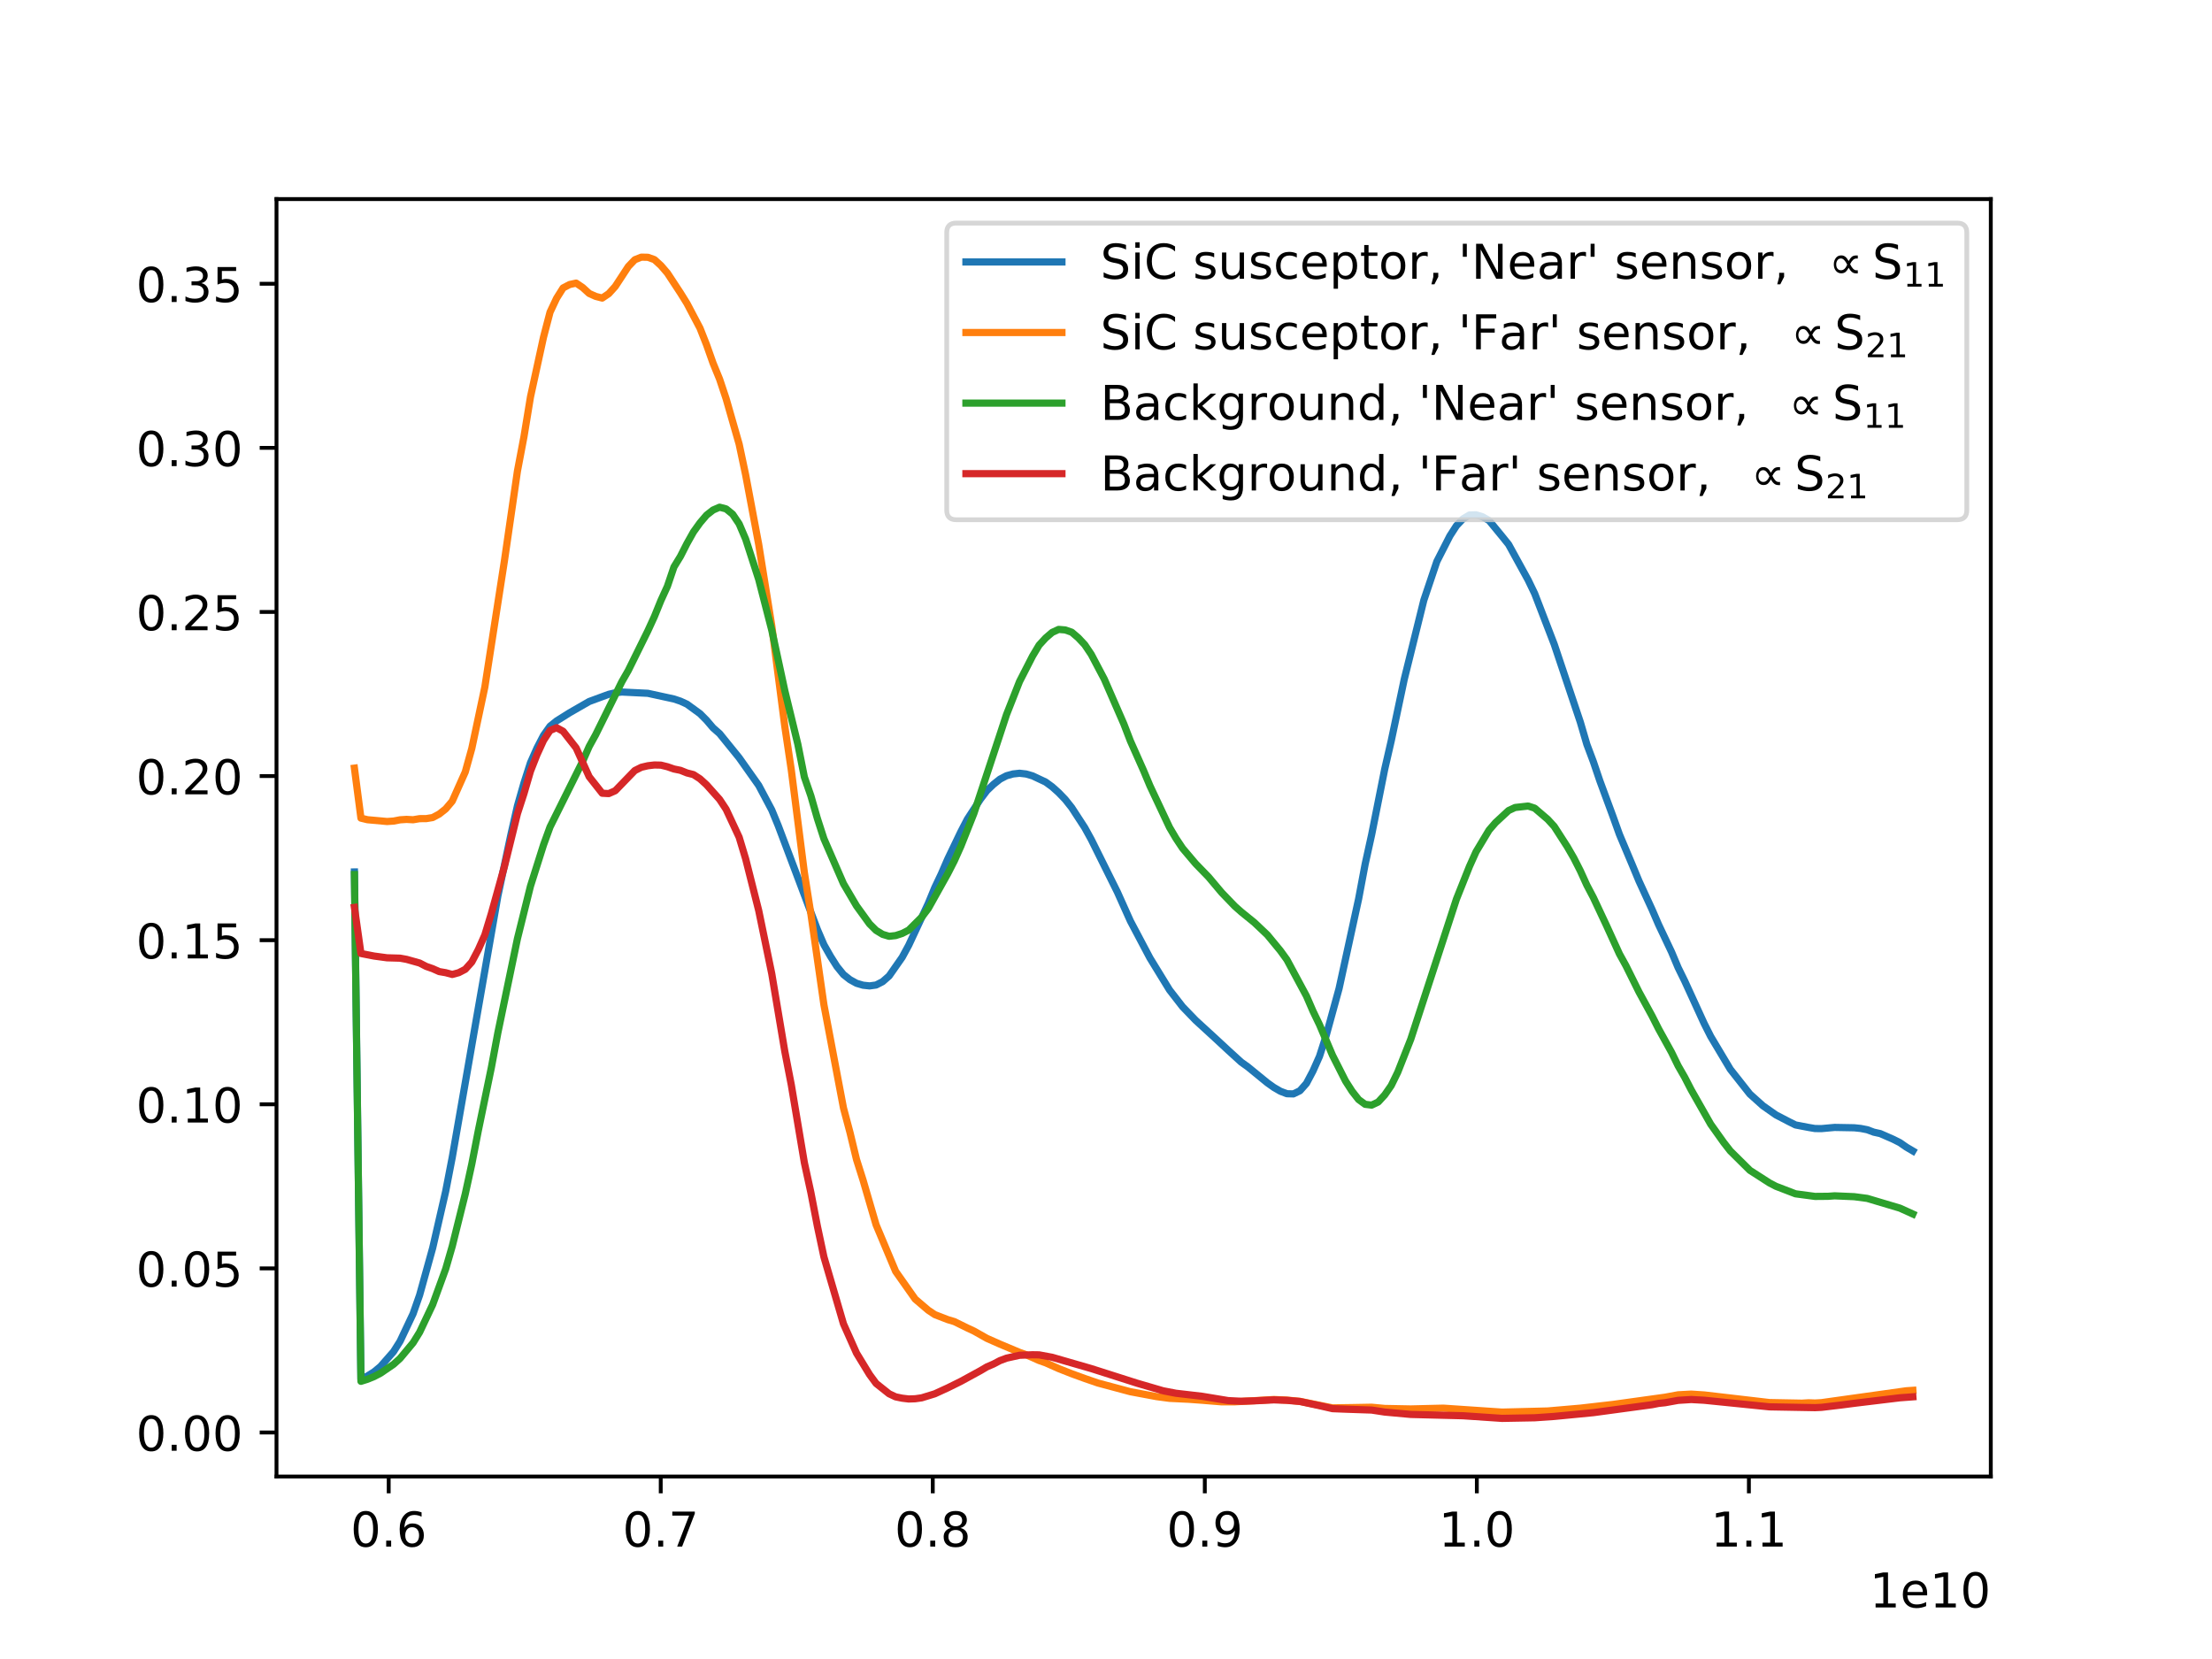 <?xml version="1.0" encoding="utf-8" standalone="no"?>
<!DOCTYPE svg PUBLIC "-//W3C//DTD SVG 1.1//EN"
  "http://www.w3.org/Graphics/SVG/1.1/DTD/svg11.dtd">
<!-- Created with matplotlib (https://matplotlib.org/) -->
<svg height="345.6pt" version="1.1" viewBox="0 0 460.8 345.6" width="460.8pt" xmlns="http://www.w3.org/2000/svg" xmlns:xlink="http://www.w3.org/1999/xlink">
 <defs>
  <style type="text/css">
*{stroke-linecap:butt;stroke-linejoin:round;}
  </style>
 </defs>
 <g id="figure_1">
  <g id="patch_1">
   <path d="M 0 345.6 
L 460.8 345.6 
L 460.8 0 
L 0 0 
z
" style="fill:#ffffff;"/>
  </g>
  <g id="axes_1">
   <g id="patch_2">
    <path d="M 57.6 307.584 
L 414.72 307.584 
L 414.72 41.472 
L 57.6 41.472 
z
" style="fill:#ffffff;"/>
   </g>
   <g id="matplotlib.axis_1">
    <g id="xtick_1">
     <g id="line2d_1">
      <defs>
       <path d="M 0 0 
L 0 3.5 
" id="m66ac5b81ce" style="stroke:#000000;stroke-width:0.8;"/>
      </defs>
      <g>
       <use style="stroke:#000000;stroke-width:0.8;" x="80.973" xlink:href="#m66ac5b81ce" y="307.584"/>
      </g>
     </g>
     <g id="text_1">
      <!-- 0.6 -->
      <defs>
       <path d="M 31.781 66.406 
Q 24.172 66.406 20.328 58.906 
Q 16.5 51.422 16.5 36.375 
Q 16.5 21.391 20.328 13.891 
Q 24.172 6.391 31.781 6.391 
Q 39.453 6.391 43.281 13.891 
Q 47.125 21.391 47.125 36.375 
Q 47.125 51.422 43.281 58.906 
Q 39.453 66.406 31.781 66.406 
z
M 31.781 74.219 
Q 44.047 74.219 50.516 64.516 
Q 56.984 54.828 56.984 36.375 
Q 56.984 17.969 50.516 8.266 
Q 44.047 -1.422 31.781 -1.422 
Q 19.531 -1.422 13.062 8.266 
Q 6.594 17.969 6.594 36.375 
Q 6.594 54.828 13.062 64.516 
Q 19.531 74.219 31.781 74.219 
z
" id="DejaVuSans-48"/>
       <path d="M 10.688 12.406 
L 21 12.406 
L 21 0 
L 10.688 0 
z
" id="DejaVuSans-46"/>
       <path d="M 33.016 40.375 
Q 26.375 40.375 22.484 35.828 
Q 18.609 31.297 18.609 23.391 
Q 18.609 15.531 22.484 10.953 
Q 26.375 6.391 33.016 6.391 
Q 39.656 6.391 43.531 10.953 
Q 47.406 15.531 47.406 23.391 
Q 47.406 31.297 43.531 35.828 
Q 39.656 40.375 33.016 40.375 
z
M 52.594 71.297 
L 52.594 62.312 
Q 48.875 64.062 45.094 64.984 
Q 41.312 65.922 37.594 65.922 
Q 27.828 65.922 22.672 59.328 
Q 17.531 52.734 16.797 39.406 
Q 19.672 43.656 24.016 45.922 
Q 28.375 48.188 33.594 48.188 
Q 44.578 48.188 50.953 41.516 
Q 57.328 34.859 57.328 23.391 
Q 57.328 12.156 50.688 5.359 
Q 44.047 -1.422 33.016 -1.422 
Q 20.359 -1.422 13.672 8.266 
Q 6.984 17.969 6.984 36.375 
Q 6.984 53.656 15.188 63.938 
Q 23.391 74.219 37.203 74.219 
Q 40.922 74.219 44.703 73.484 
Q 48.484 72.75 52.594 71.297 
z
" id="DejaVuSans-54"/>
      </defs>
      <g transform="translate(73.022 322.182)scale(0.1 -0.1)">
       <use xlink:href="#DejaVuSans-48"/>
       <use x="63.623" xlink:href="#DejaVuSans-46"/>
       <use x="95.41" xlink:href="#DejaVuSans-54"/>
      </g>
     </g>
    </g>
    <g id="xtick_2">
     <g id="line2d_2">
      <g>
       <use style="stroke:#000000;stroke-width:0.8;" x="137.643" xlink:href="#m66ac5b81ce" y="307.584"/>
      </g>
     </g>
     <g id="text_2">
      <!-- 0.7 -->
      <defs>
       <path d="M 8.203 72.906 
L 55.078 72.906 
L 55.078 68.703 
L 28.609 0 
L 18.312 0 
L 43.219 64.594 
L 8.203 64.594 
z
" id="DejaVuSans-55"/>
      </defs>
      <g transform="translate(129.692 322.182)scale(0.1 -0.1)">
       <use xlink:href="#DejaVuSans-48"/>
       <use x="63.623" xlink:href="#DejaVuSans-46"/>
       <use x="95.41" xlink:href="#DejaVuSans-55"/>
      </g>
     </g>
    </g>
    <g id="xtick_3">
     <g id="line2d_3">
      <g>
       <use style="stroke:#000000;stroke-width:0.8;" x="194.314" xlink:href="#m66ac5b81ce" y="307.584"/>
      </g>
     </g>
     <g id="text_3">
      <!-- 0.8 -->
      <defs>
       <path d="M 31.781 34.625 
Q 24.75 34.625 20.719 30.859 
Q 16.703 27.094 16.703 20.516 
Q 16.703 13.922 20.719 10.156 
Q 24.75 6.391 31.781 6.391 
Q 38.812 6.391 42.859 10.172 
Q 46.922 13.969 46.922 20.516 
Q 46.922 27.094 42.891 30.859 
Q 38.875 34.625 31.781 34.625 
z
M 21.922 38.812 
Q 15.578 40.375 12.031 44.719 
Q 8.5 49.078 8.5 55.328 
Q 8.5 64.062 14.719 69.141 
Q 20.953 74.219 31.781 74.219 
Q 42.672 74.219 48.875 69.141 
Q 55.078 64.062 55.078 55.328 
Q 55.078 49.078 51.531 44.719 
Q 48 40.375 41.703 38.812 
Q 48.828 37.156 52.797 32.312 
Q 56.781 27.484 56.781 20.516 
Q 56.781 9.906 50.312 4.234 
Q 43.844 -1.422 31.781 -1.422 
Q 19.734 -1.422 13.25 4.234 
Q 6.781 9.906 6.781 20.516 
Q 6.781 27.484 10.781 32.312 
Q 14.797 37.156 21.922 38.812 
z
M 18.312 54.391 
Q 18.312 48.734 21.844 45.562 
Q 25.391 42.391 31.781 42.391 
Q 38.141 42.391 41.719 45.562 
Q 45.312 48.734 45.312 54.391 
Q 45.312 60.062 41.719 63.234 
Q 38.141 66.406 31.781 66.406 
Q 25.391 66.406 21.844 63.234 
Q 18.312 60.062 18.312 54.391 
z
" id="DejaVuSans-56"/>
      </defs>
      <g transform="translate(186.362 322.182)scale(0.1 -0.1)">
       <use xlink:href="#DejaVuSans-48"/>
       <use x="63.623" xlink:href="#DejaVuSans-46"/>
       <use x="95.41" xlink:href="#DejaVuSans-56"/>
      </g>
     </g>
    </g>
    <g id="xtick_4">
     <g id="line2d_4">
      <g>
       <use style="stroke:#000000;stroke-width:0.8;" x="250.984" xlink:href="#m66ac5b81ce" y="307.584"/>
      </g>
     </g>
     <g id="text_4">
      <!-- 0.9 -->
      <defs>
       <path d="M 10.984 1.516 
L 10.984 10.5 
Q 14.703 8.734 18.5 7.812 
Q 22.312 6.891 25.984 6.891 
Q 35.75 6.891 40.891 13.453 
Q 46.047 20.016 46.781 33.406 
Q 43.953 29.203 39.594 26.953 
Q 35.25 24.703 29.984 24.703 
Q 19.047 24.703 12.672 31.312 
Q 6.297 37.938 6.297 49.422 
Q 6.297 60.641 12.938 67.422 
Q 19.578 74.219 30.609 74.219 
Q 43.266 74.219 49.922 64.516 
Q 56.594 54.828 56.594 36.375 
Q 56.594 19.141 48.406 8.859 
Q 40.234 -1.422 26.422 -1.422 
Q 22.703 -1.422 18.891 -0.688 
Q 15.094 0.047 10.984 1.516 
z
M 30.609 32.422 
Q 37.25 32.422 41.125 36.953 
Q 45.016 41.5 45.016 49.422 
Q 45.016 57.281 41.125 61.844 
Q 37.25 66.406 30.609 66.406 
Q 23.969 66.406 20.094 61.844 
Q 16.219 57.281 16.219 49.422 
Q 16.219 41.5 20.094 36.953 
Q 23.969 32.422 30.609 32.422 
z
" id="DejaVuSans-57"/>
      </defs>
      <g transform="translate(243.033 322.182)scale(0.1 -0.1)">
       <use xlink:href="#DejaVuSans-48"/>
       <use x="63.623" xlink:href="#DejaVuSans-46"/>
       <use x="95.41" xlink:href="#DejaVuSans-57"/>
      </g>
     </g>
    </g>
    <g id="xtick_5">
     <g id="line2d_5">
      <g>
       <use style="stroke:#000000;stroke-width:0.8;" x="307.654" xlink:href="#m66ac5b81ce" y="307.584"/>
      </g>
     </g>
     <g id="text_5">
      <!-- 1.0 -->
      <defs>
       <path d="M 12.406 8.297 
L 28.516 8.297 
L 28.516 63.922 
L 10.984 60.406 
L 10.984 69.391 
L 28.422 72.906 
L 38.281 72.906 
L 38.281 8.297 
L 54.391 8.297 
L 54.391 0 
L 12.406 0 
z
" id="DejaVuSans-49"/>
      </defs>
      <g transform="translate(299.703 322.182)scale(0.1 -0.1)">
       <use xlink:href="#DejaVuSans-49"/>
       <use x="63.623" xlink:href="#DejaVuSans-46"/>
       <use x="95.41" xlink:href="#DejaVuSans-48"/>
      </g>
     </g>
    </g>
    <g id="xtick_6">
     <g id="line2d_6">
      <g>
       <use style="stroke:#000000;stroke-width:0.8;" x="364.325" xlink:href="#m66ac5b81ce" y="307.584"/>
      </g>
     </g>
     <g id="text_6">
      <!-- 1.1 -->
      <g transform="translate(356.373 322.182)scale(0.1 -0.1)">
       <use xlink:href="#DejaVuSans-49"/>
       <use x="63.623" xlink:href="#DejaVuSans-46"/>
       <use x="95.41" xlink:href="#DejaVuSans-49"/>
      </g>
     </g>
    </g>
    <g id="text_7">
     <!-- 1e10 -->
     <defs>
      <path d="M 56.203 29.594 
L 56.203 25.203 
L 14.891 25.203 
Q 15.484 15.922 20.484 11.062 
Q 25.484 6.203 34.422 6.203 
Q 39.594 6.203 44.453 7.469 
Q 49.312 8.734 54.109 11.281 
L 54.109 2.781 
Q 49.266 0.734 44.188 -0.344 
Q 39.109 -1.422 33.891 -1.422 
Q 20.797 -1.422 13.156 6.188 
Q 5.516 13.812 5.516 26.812 
Q 5.516 40.234 12.766 48.109 
Q 20.016 56 32.328 56 
Q 43.359 56 49.781 48.891 
Q 56.203 41.797 56.203 29.594 
z
M 47.219 32.234 
Q 47.125 39.594 43.094 43.984 
Q 39.062 48.391 32.422 48.391 
Q 24.906 48.391 20.391 44.141 
Q 15.875 39.891 15.188 32.172 
z
" id="DejaVuSans-101"/>
     </defs>
     <g transform="translate(389.479 334.861)scale(0.1 -0.1)">
      <use xlink:href="#DejaVuSans-49"/>
      <use x="63.623" xlink:href="#DejaVuSans-101"/>
      <use x="125.146" xlink:href="#DejaVuSans-49"/>
      <use x="188.77" xlink:href="#DejaVuSans-48"/>
     </g>
    </g>
   </g>
   <g id="matplotlib.axis_2">
    <g id="ytick_1">
     <g id="line2d_7">
      <defs>
       <path d="M 0 0 
L -3.5 0 
" id="m16ce72713f" style="stroke:#000000;stroke-width:0.8;"/>
      </defs>
      <g>
       <use style="stroke:#000000;stroke-width:0.8;" x="57.6" xlink:href="#m16ce72713f" y="298.414"/>
      </g>
     </g>
     <g id="text_8">
      <!-- 0.00 -->
      <g transform="translate(28.334 302.214)scale(0.1 -0.1)">
       <use xlink:href="#DejaVuSans-48"/>
       <use x="63.623" xlink:href="#DejaVuSans-46"/>
       <use x="95.41" xlink:href="#DejaVuSans-48"/>
       <use x="159.033" xlink:href="#DejaVuSans-48"/>
      </g>
     </g>
    </g>
    <g id="ytick_2">
     <g id="line2d_8">
      <g>
       <use style="stroke:#000000;stroke-width:0.8;" x="57.6" xlink:href="#m16ce72713f" y="264.229"/>
      </g>
     </g>
     <g id="text_9">
      <!-- 0.05 -->
      <defs>
       <path d="M 10.797 72.906 
L 49.516 72.906 
L 49.516 64.594 
L 19.828 64.594 
L 19.828 46.734 
Q 21.969 47.469 24.109 47.828 
Q 26.266 48.188 28.422 48.188 
Q 40.625 48.188 47.75 41.5 
Q 54.891 34.812 54.891 23.391 
Q 54.891 11.625 47.562 5.094 
Q 40.234 -1.422 26.906 -1.422 
Q 22.312 -1.422 17.547 -0.641 
Q 12.797 0.141 7.719 1.703 
L 7.719 11.625 
Q 12.109 9.234 16.797 8.062 
Q 21.484 6.891 26.703 6.891 
Q 35.156 6.891 40.078 11.328 
Q 45.016 15.766 45.016 23.391 
Q 45.016 31 40.078 35.438 
Q 35.156 39.891 26.703 39.891 
Q 22.75 39.891 18.812 39.016 
Q 14.891 38.141 10.797 36.281 
z
" id="DejaVuSans-53"/>
      </defs>
      <g transform="translate(28.334 268.028)scale(0.1 -0.1)">
       <use xlink:href="#DejaVuSans-48"/>
       <use x="63.623" xlink:href="#DejaVuSans-46"/>
       <use x="95.41" xlink:href="#DejaVuSans-48"/>
       <use x="159.033" xlink:href="#DejaVuSans-53"/>
      </g>
     </g>
    </g>
    <g id="ytick_3">
     <g id="line2d_9">
      <g>
       <use style="stroke:#000000;stroke-width:0.8;" x="57.6" xlink:href="#m16ce72713f" y="230.043"/>
      </g>
     </g>
     <g id="text_10">
      <!-- 0.10 -->
      <g transform="translate(28.334 233.842)scale(0.1 -0.1)">
       <use xlink:href="#DejaVuSans-48"/>
       <use x="63.623" xlink:href="#DejaVuSans-46"/>
       <use x="95.41" xlink:href="#DejaVuSans-49"/>
       <use x="159.033" xlink:href="#DejaVuSans-48"/>
      </g>
     </g>
    </g>
    <g id="ytick_4">
     <g id="line2d_10">
      <g>
       <use style="stroke:#000000;stroke-width:0.8;" x="57.6" xlink:href="#m16ce72713f" y="195.858"/>
      </g>
     </g>
     <g id="text_11">
      <!-- 0.15 -->
      <g transform="translate(28.334 199.657)scale(0.1 -0.1)">
       <use xlink:href="#DejaVuSans-48"/>
       <use x="63.623" xlink:href="#DejaVuSans-46"/>
       <use x="95.41" xlink:href="#DejaVuSans-49"/>
       <use x="159.033" xlink:href="#DejaVuSans-53"/>
      </g>
     </g>
    </g>
    <g id="ytick_5">
     <g id="line2d_11">
      <g>
       <use style="stroke:#000000;stroke-width:0.8;" x="57.6" xlink:href="#m16ce72713f" y="161.672"/>
      </g>
     </g>
     <g id="text_12">
      <!-- 0.20 -->
      <defs>
       <path d="M 19.188 8.297 
L 53.609 8.297 
L 53.609 0 
L 7.328 0 
L 7.328 8.297 
Q 12.938 14.109 22.625 23.891 
Q 32.328 33.688 34.812 36.531 
Q 39.547 41.844 41.422 45.531 
Q 43.312 49.219 43.312 52.781 
Q 43.312 58.594 39.234 62.25 
Q 35.156 65.922 28.609 65.922 
Q 23.969 65.922 18.812 64.312 
Q 13.672 62.703 7.812 59.422 
L 7.812 69.391 
Q 13.766 71.781 18.938 73 
Q 24.125 74.219 28.422 74.219 
Q 39.75 74.219 46.484 68.547 
Q 53.219 62.891 53.219 53.422 
Q 53.219 48.922 51.531 44.891 
Q 49.859 40.875 45.406 35.406 
Q 44.188 33.984 37.641 27.219 
Q 31.109 20.453 19.188 8.297 
z
" id="DejaVuSans-50"/>
      </defs>
      <g transform="translate(28.334 165.471)scale(0.1 -0.1)">
       <use xlink:href="#DejaVuSans-48"/>
       <use x="63.623" xlink:href="#DejaVuSans-46"/>
       <use x="95.41" xlink:href="#DejaVuSans-50"/>
       <use x="159.033" xlink:href="#DejaVuSans-48"/>
      </g>
     </g>
    </g>
    <g id="ytick_6">
     <g id="line2d_12">
      <g>
       <use style="stroke:#000000;stroke-width:0.8;" x="57.6" xlink:href="#m16ce72713f" y="127.486"/>
      </g>
     </g>
     <g id="text_13">
      <!-- 0.25 -->
      <g transform="translate(28.334 131.286)scale(0.1 -0.1)">
       <use xlink:href="#DejaVuSans-48"/>
       <use x="63.623" xlink:href="#DejaVuSans-46"/>
       <use x="95.41" xlink:href="#DejaVuSans-50"/>
       <use x="159.033" xlink:href="#DejaVuSans-53"/>
      </g>
     </g>
    </g>
    <g id="ytick_7">
     <g id="line2d_13">
      <g>
       <use style="stroke:#000000;stroke-width:0.8;" x="57.6" xlink:href="#m16ce72713f" y="93.301"/>
      </g>
     </g>
     <g id="text_14">
      <!-- 0.30 -->
      <defs>
       <path d="M 40.578 39.312 
Q 47.656 37.797 51.625 33 
Q 55.609 28.219 55.609 21.188 
Q 55.609 10.406 48.188 4.484 
Q 40.766 -1.422 27.094 -1.422 
Q 22.516 -1.422 17.656 -0.516 
Q 12.797 0.391 7.625 2.203 
L 7.625 11.719 
Q 11.719 9.328 16.594 8.109 
Q 21.484 6.891 26.812 6.891 
Q 36.078 6.891 40.938 10.547 
Q 45.797 14.203 45.797 21.188 
Q 45.797 27.641 41.281 31.266 
Q 36.766 34.906 28.719 34.906 
L 20.219 34.906 
L 20.219 43.016 
L 29.109 43.016 
Q 36.375 43.016 40.234 45.922 
Q 44.094 48.828 44.094 54.297 
Q 44.094 59.906 40.109 62.906 
Q 36.141 65.922 28.719 65.922 
Q 24.656 65.922 20.016 65.031 
Q 15.375 64.156 9.812 62.312 
L 9.812 71.094 
Q 15.438 72.656 20.344 73.438 
Q 25.25 74.219 29.594 74.219 
Q 40.828 74.219 47.359 69.109 
Q 53.906 64.016 53.906 55.328 
Q 53.906 49.266 50.438 45.094 
Q 46.969 40.922 40.578 39.312 
z
" id="DejaVuSans-51"/>
      </defs>
      <g transform="translate(28.334 97.1)scale(0.1 -0.1)">
       <use xlink:href="#DejaVuSans-48"/>
       <use x="63.623" xlink:href="#DejaVuSans-46"/>
       <use x="95.41" xlink:href="#DejaVuSans-51"/>
       <use x="159.033" xlink:href="#DejaVuSans-48"/>
      </g>
     </g>
    </g>
    <g id="ytick_8">
     <g id="line2d_14">
      <g>
       <use style="stroke:#000000;stroke-width:0.8;" x="57.6" xlink:href="#m16ce72713f" y="59.115"/>
      </g>
     </g>
     <g id="text_15">
      <!-- 0.35 -->
      <g transform="translate(28.334 62.914)scale(0.1 -0.1)">
       <use xlink:href="#DejaVuSans-48"/>
       <use x="63.623" xlink:href="#DejaVuSans-46"/>
       <use x="95.41" xlink:href="#DejaVuSans-51"/>
       <use x="159.033" xlink:href="#DejaVuSans-53"/>
      </g>
     </g>
    </g>
   </g>
   <g id="line2d_15">
    <path clip-path="url(#pd11a48e3d9)" d="M 73.833 181.645 
L 75.191 287.302 
L 76.55 286.643 
L 77.908 285.797 
L 79.266 284.673 
L 81.983 281.573 
L 83.341 279.418 
L 86.058 273.663 
L 87.417 269.776 
L 90.133 259.977 
L 92.85 248.14 
L 94.209 241.11 
L 103.717 186.644 
L 106.434 173.848 
L 107.792 167.877 
L 109.151 163.113 
L 110.509 158.885 
L 111.868 155.819 
L 113.226 153.197 
L 114.584 151.286 
L 115.943 150.188 
L 118.66 148.481 
L 122.735 146.137 
L 125.451 145.135 
L 126.81 144.637 
L 128.168 144.319 
L 129.527 144.16 
L 134.96 144.428 
L 140.394 145.611 
L 141.752 146.064 
L 143.11 146.69 
L 145.827 148.669 
L 147.186 150.032 
L 148.544 151.627 
L 149.902 152.823 
L 153.978 157.851 
L 158.053 163.611 
L 160.77 168.728 
L 162.128 172.028 
L 170.278 193.641 
L 171.637 196.803 
L 172.995 199.197 
L 174.353 201.342 
L 175.712 203.018 
L 177.07 204.087 
L 178.429 204.834 
L 179.787 205.235 
L 181.145 205.383 
L 182.504 205.197 
L 183.862 204.502 
L 185.22 203.311 
L 187.937 199.428 
L 189.296 196.927 
L 193.371 188.21 
L 194.729 184.914 
L 196.088 182.056 
L 197.446 178.926 
L 200.163 173.27 
L 201.521 170.652 
L 204.238 166.486 
L 205.596 164.694 
L 206.955 163.396 
L 208.313 162.315 
L 209.671 161.604 
L 211.03 161.23 
L 212.388 161.081 
L 213.747 161.236 
L 215.105 161.629 
L 217.822 162.909 
L 219.18 163.899 
L 220.539 165.117 
L 221.897 166.527 
L 223.255 168.235 
L 225.972 172.413 
L 227.33 174.879 
L 232.764 185.816 
L 235.481 191.873 
L 239.556 199.574 
L 243.631 206.221 
L 246.348 209.722 
L 249.065 212.538 
L 253.14 216.272 
L 255.857 218.794 
L 258.573 221.267 
L 259.932 222.236 
L 264.007 225.566 
L 265.365 226.532 
L 266.724 227.321 
L 268.082 227.842 
L 269.44 227.88 
L 270.799 227.223 
L 272.157 225.688 
L 273.516 223.115 
L 274.874 220.064 
L 276.232 215.838 
L 278.949 205.944 
L 283.024 187.263 
L 284.383 180.033 
L 285.741 173.866 
L 288.458 160.242 
L 289.816 154.332 
L 292.533 141.492 
L 296.608 125.033 
L 299.325 116.956 
L 302.042 111.632 
L 303.4 109.528 
L 304.759 108.094 
L 306.117 107.285 
L 307.475 107.243 
L 308.834 107.658 
L 310.192 108.424 
L 312.909 111.729 
L 314.267 113.416 
L 318.342 120.835 
L 319.701 123.654 
L 323.776 134.229 
L 329.21 150.431 
L 330.568 155.063 
L 331.926 158.676 
L 333.285 162.686 
L 336.001 170.043 
L 337.36 173.83 
L 340.077 180.279 
L 341.435 183.554 
L 344.152 189.461 
L 345.51 192.605 
L 348.227 198.345 
L 349.585 201.576 
L 350.944 204.34 
L 355.019 213.237 
L 356.377 215.924 
L 360.452 222.748 
L 364.528 227.911 
L 367.244 230.349 
L 369.961 232.255 
L 372.678 233.669 
L 374.036 234.345 
L 376.753 234.866 
L 378.111 235.096 
L 379.47 235.107 
L 382.187 234.861 
L 386.262 234.936 
L 387.62 235.078 
L 388.979 235.343 
L 390.337 235.85 
L 391.695 236.149 
L 394.412 237.341 
L 395.77 238.026 
L 397.129 238.969 
L 398.487 239.768 
L 398.487 239.768 
" style="fill:none;stroke:#1f77b4;stroke-linecap:square;stroke-width:1.5;"/>
   </g>
   <g id="line2d_16">
    <path clip-path="url(#pd11a48e3d9)" d="M 73.833 160.02 
L 75.191 170.432 
L 76.55 170.761 
L 80.625 171.133 
L 81.983 171.044 
L 83.341 170.781 
L 84.7 170.694 
L 86.058 170.769 
L 87.417 170.54 
L 88.775 170.534 
L 90.133 170.312 
L 91.492 169.586 
L 92.85 168.509 
L 94.209 166.899 
L 96.925 160.81 
L 98.284 155.907 
L 101 143.125 
L 105.076 116.847 
L 107.792 98.134 
L 109.151 90.962 
L 110.509 82.683 
L 113.226 70.226 
L 114.584 65.032 
L 115.943 62.147 
L 117.301 59.984 
L 118.66 59.272 
L 120.018 58.975 
L 121.376 59.891 
L 122.735 61.131 
L 124.093 61.742 
L 125.451 62.093 
L 126.81 61.178 
L 128.168 59.677 
L 130.885 55.528 
L 132.243 54.105 
L 133.602 53.568 
L 134.96 53.598 
L 136.319 54.076 
L 137.677 55.31 
L 139.035 56.89 
L 141.752 61.026 
L 143.11 63.213 
L 145.827 68.374 
L 147.186 71.825 
L 148.544 75.656 
L 149.902 78.971 
L 151.261 83.048 
L 153.978 92.53 
L 155.336 98.95 
L 158.053 113.415 
L 160.77 130.34 
L 163.486 151.305 
L 164.845 160.425 
L 167.561 181.752 
L 168.92 190.365 
L 171.637 209.313 
L 175.712 230.818 
L 177.07 235.925 
L 178.429 241.553 
L 179.787 245.834 
L 182.504 255.146 
L 186.579 264.849 
L 190.654 270.627 
L 193.371 272.942 
L 194.729 273.851 
L 197.446 274.905 
L 198.804 275.311 
L 201.521 276.645 
L 202.88 277.277 
L 205.596 278.808 
L 208.313 280.01 
L 212.388 281.721 
L 213.747 282.211 
L 216.463 283.42 
L 217.822 283.896 
L 220.539 285.105 
L 223.255 286.174 
L 225.972 287.163 
L 228.689 288.1 
L 235.481 289.921 
L 240.914 290.937 
L 243.631 291.3 
L 247.706 291.496 
L 250.423 291.695 
L 254.498 292.028 
L 257.215 292.021 
L 261.29 291.79 
L 265.365 291.543 
L 268.082 291.665 
L 270.799 291.925 
L 277.591 293.287 
L 281.666 293.226 
L 285.741 293.151 
L 288.458 293.406 
L 293.891 293.51 
L 300.683 293.347 
L 312.909 294.169 
L 322.418 293.933 
L 329.21 293.347 
L 336.001 292.57 
L 346.869 291.063 
L 349.585 290.563 
L 352.302 290.42 
L 355.019 290.595 
L 368.603 292.179 
L 375.395 292.307 
L 376.753 292.225 
L 378.111 292.275 
L 379.47 292.195 
L 397.129 289.724 
L 398.487 289.632 
L 398.487 289.632 
" style="fill:none;stroke:#ff7f0e;stroke-linecap:square;stroke-width:1.5;"/>
   </g>
   <g id="line2d_17">
    <path clip-path="url(#pd11a48e3d9)" d="M 73.833 182.192 
L 75.191 287.755 
L 76.55 287.327 
L 77.908 286.774 
L 79.266 286.067 
L 81.983 284.21 
L 83.341 282.981 
L 86.058 279.726 
L 87.417 277.525 
L 90.133 271.777 
L 92.85 264.322 
L 94.209 259.617 
L 96.925 248.711 
L 98.284 242.483 
L 99.642 235.523 
L 102.359 222.385 
L 103.717 215.131 
L 107.792 195.535 
L 110.509 184.59 
L 113.226 176.004 
L 114.584 172.268 
L 121.376 158.606 
L 122.735 155.513 
L 124.093 153.045 
L 129.527 142.046 
L 130.885 139.67 
L 134.96 131.415 
L 136.319 128.447 
L 137.677 125.105 
L 139.035 122.126 
L 140.394 118.116 
L 141.752 115.892 
L 143.11 113.221 
L 144.469 110.803 
L 145.827 108.911 
L 147.186 107.314 
L 148.544 106.249 
L 149.902 105.658 
L 151.261 106.012 
L 152.619 107.116 
L 153.978 109.133 
L 155.336 112.308 
L 158.053 120.709 
L 160.77 131.266 
L 163.486 143.866 
L 166.203 155.032 
L 167.561 161.859 
L 168.92 165.793 
L 170.278 170.523 
L 171.637 174.725 
L 175.712 184.09 
L 178.429 188.713 
L 181.145 192.464 
L 182.504 193.815 
L 183.862 194.641 
L 185.22 195.048 
L 186.579 194.895 
L 187.937 194.456 
L 189.296 193.761 
L 192.012 191.056 
L 193.371 189.274 
L 197.446 181.978 
L 198.804 179.323 
L 200.163 176.29 
L 202.88 169.459 
L 208.313 153.011 
L 209.671 148.873 
L 212.388 141.974 
L 215.105 136.665 
L 216.463 134.395 
L 217.822 132.912 
L 219.18 131.745 
L 220.539 131.117 
L 221.897 131.228 
L 223.255 131.696 
L 224.614 132.855 
L 225.972 134.305 
L 227.33 136.327 
L 230.047 141.48 
L 234.122 150.826 
L 235.481 154.361 
L 238.198 160.461 
L 239.556 163.703 
L 243.631 172.357 
L 244.99 174.661 
L 246.348 176.701 
L 249.065 179.913 
L 251.781 182.711 
L 254.498 185.939 
L 257.215 188.762 
L 258.573 189.967 
L 261.29 192.17 
L 264.007 194.746 
L 266.724 198.042 
L 268.082 199.914 
L 272.157 207.493 
L 273.516 210.634 
L 274.874 213.454 
L 277.591 219.851 
L 280.308 225.211 
L 281.666 227.326 
L 283.024 229.058 
L 284.383 230.049 
L 285.741 230.215 
L 287.1 229.574 
L 288.458 228.097 
L 289.816 226.147 
L 291.175 223.365 
L 293.891 216.479 
L 303.4 187.307 
L 306.117 180.488 
L 307.475 177.465 
L 310.192 172.933 
L 311.55 171.366 
L 314.267 168.849 
L 315.626 168.216 
L 318.342 167.911 
L 319.701 168.354 
L 322.418 170.679 
L 323.776 172.163 
L 326.493 176.382 
L 327.851 178.733 
L 329.21 181.405 
L 330.568 184.39 
L 331.926 186.972 
L 334.643 192.762 
L 337.36 198.719 
L 338.718 201.181 
L 341.435 206.656 
L 344.152 211.637 
L 345.51 214.323 
L 348.227 219.243 
L 349.585 222.03 
L 350.944 224.397 
L 352.302 227.026 
L 356.377 234.202 
L 359.094 238.019 
L 360.452 239.759 
L 364.528 243.797 
L 368.603 246.417 
L 369.961 247.126 
L 374.036 248.692 
L 378.111 249.235 
L 380.828 249.211 
L 382.187 249.113 
L 386.262 249.291 
L 388.979 249.649 
L 395.77 251.672 
L 398.487 252.902 
L 398.487 252.902 
" style="fill:none;stroke:#2ca02c;stroke-linecap:square;stroke-width:1.5;"/>
   </g>
   <g id="line2d_18">
    <path clip-path="url(#pd11a48e3d9)" d="M 73.833 189.025 
L 75.191 198.63 
L 77.908 199.16 
L 80.625 199.527 
L 83.341 199.605 
L 84.7 199.851 
L 87.417 200.614 
L 88.775 201.317 
L 90.133 201.79 
L 91.492 202.398 
L 92.85 202.63 
L 94.209 202.997 
L 95.567 202.628 
L 96.925 201.925 
L 98.284 200.405 
L 99.642 197.816 
L 101 194.763 
L 102.359 190.295 
L 105.076 180.527 
L 107.792 169.498 
L 109.151 165.31 
L 110.509 160.656 
L 111.868 157.21 
L 113.226 154.245 
L 114.584 152.168 
L 115.943 151.595 
L 117.301 152.331 
L 120.018 155.804 
L 122.735 161.806 
L 125.451 165.244 
L 126.81 165.32 
L 128.168 164.725 
L 132.243 160.518 
L 133.602 159.84 
L 134.96 159.52 
L 136.319 159.359 
L 137.677 159.389 
L 139.035 159.725 
L 140.394 160.196 
L 141.752 160.474 
L 143.11 161.018 
L 144.469 161.363 
L 145.827 162.247 
L 147.186 163.483 
L 149.902 166.526 
L 151.261 168.583 
L 153.978 174.407 
L 155.336 178.925 
L 158.053 189.683 
L 160.77 202.838 
L 163.486 219.015 
L 164.845 226.018 
L 167.561 242.196 
L 168.92 248.424 
L 170.278 255.452 
L 171.637 261.845 
L 175.712 275.787 
L 178.429 281.884 
L 181.145 286.342 
L 182.504 288.191 
L 185.22 290.352 
L 186.579 290.99 
L 187.937 291.27 
L 189.296 291.434 
L 190.654 291.386 
L 192.012 291.193 
L 194.729 290.357 
L 197.446 289.11 
L 200.163 287.767 
L 204.238 285.541 
L 205.596 284.739 
L 206.955 284.155 
L 208.313 283.44 
L 209.671 282.931 
L 212.388 282.328 
L 215.105 282.221 
L 216.463 282.242 
L 219.18 282.747 
L 227.33 285.1 
L 236.839 288.132 
L 242.273 289.721 
L 244.99 290.243 
L 250.423 290.873 
L 255.857 291.77 
L 258.573 291.906 
L 261.29 291.821 
L 265.365 291.617 
L 268.082 291.715 
L 270.799 291.953 
L 274.874 292.827 
L 277.591 293.45 
L 280.308 293.556 
L 285.741 293.739 
L 288.458 294.156 
L 293.891 294.651 
L 304.759 294.925 
L 312.909 295.474 
L 319.701 295.349 
L 323.776 295.067 
L 331.926 294.28 
L 344.152 292.624 
L 345.51 292.353 
L 346.869 292.211 
L 349.585 291.719 
L 352.302 291.546 
L 355.019 291.696 
L 368.603 293.07 
L 378.111 293.239 
L 379.47 293.175 
L 383.545 292.689 
L 386.262 292.335 
L 395.77 291.186 
L 398.487 290.984 
L 398.487 290.984 
" style="fill:none;stroke:#d62728;stroke-linecap:square;stroke-width:1.5;"/>
   </g>
   <g id="patch_3">
    <path d="M 57.6 307.584 
L 57.6 41.472 
" style="fill:none;stroke:#000000;stroke-linecap:square;stroke-linejoin:miter;stroke-width:0.8;"/>
   </g>
   <g id="patch_4">
    <path d="M 414.72 307.584 
L 414.72 41.472 
" style="fill:none;stroke:#000000;stroke-linecap:square;stroke-linejoin:miter;stroke-width:0.8;"/>
   </g>
   <g id="patch_5">
    <path d="M 57.6 307.584 
L 414.72 307.584 
" style="fill:none;stroke:#000000;stroke-linecap:square;stroke-linejoin:miter;stroke-width:0.8;"/>
   </g>
   <g id="patch_6">
    <path d="M 57.6 41.472 
L 414.72 41.472 
" style="fill:none;stroke:#000000;stroke-linecap:square;stroke-linejoin:miter;stroke-width:0.8;"/>
   </g>
   <g id="legend_1">
    <g id="patch_7">
     <path d="M 199.22 108.272 
L 407.72 108.272 
Q 409.72 108.272 409.72 106.272 
L 409.72 48.472 
Q 409.72 46.472 407.72 46.472 
L 199.22 46.472 
Q 197.22 46.472 197.22 48.472 
L 197.22 106.272 
Q 197.22 108.272 199.22 108.272 
z
" style="fill:#ffffff;opacity:0.8;stroke:#cccccc;stroke-linejoin:miter;"/>
    </g>
    <g id="line2d_19">
     <path d="M 201.22 54.572 
L 221.22 54.572 
" style="fill:none;stroke:#1f77b4;stroke-linecap:square;stroke-width:1.5;"/>
    </g>
    <g id="line2d_20"/>
    <g id="text_16">
     <!-- SiC susceptor, 'Near' sensor,  $\propto$S$_{11}$ -->
     <defs>
      <path d="M 53.516 70.516 
L 53.516 60.891 
Q 47.906 63.578 42.922 64.891 
Q 37.938 66.219 33.297 66.219 
Q 25.25 66.219 20.875 63.094 
Q 16.5 59.969 16.5 54.203 
Q 16.5 49.359 19.406 46.891 
Q 22.312 44.438 30.422 42.922 
L 36.375 41.703 
Q 47.406 39.594 52.656 34.297 
Q 57.906 29 57.906 20.125 
Q 57.906 9.516 50.797 4.047 
Q 43.703 -1.422 29.984 -1.422 
Q 24.812 -1.422 18.969 -0.25 
Q 13.141 0.922 6.891 3.219 
L 6.891 13.375 
Q 12.891 10.016 18.656 8.297 
Q 24.422 6.594 29.984 6.594 
Q 38.422 6.594 43.016 9.906 
Q 47.609 13.234 47.609 19.391 
Q 47.609 24.75 44.312 27.781 
Q 41.016 30.812 33.5 32.328 
L 27.484 33.5 
Q 16.453 35.688 11.516 40.375 
Q 6.594 45.062 6.594 53.422 
Q 6.594 63.094 13.406 68.656 
Q 20.219 74.219 32.172 74.219 
Q 37.312 74.219 42.625 73.281 
Q 47.953 72.359 53.516 70.516 
z
" id="DejaVuSans-83"/>
      <path d="M 9.422 54.688 
L 18.406 54.688 
L 18.406 0 
L 9.422 0 
z
M 9.422 75.984 
L 18.406 75.984 
L 18.406 64.594 
L 9.422 64.594 
z
" id="DejaVuSans-105"/>
      <path d="M 64.406 67.281 
L 64.406 56.891 
Q 59.422 61.531 53.781 63.812 
Q 48.141 66.109 41.797 66.109 
Q 29.297 66.109 22.656 58.469 
Q 16.016 50.828 16.016 36.375 
Q 16.016 21.969 22.656 14.328 
Q 29.297 6.688 41.797 6.688 
Q 48.141 6.688 53.781 8.984 
Q 59.422 11.281 64.406 15.922 
L 64.406 5.609 
Q 59.234 2.094 53.438 0.328 
Q 47.656 -1.422 41.219 -1.422 
Q 24.656 -1.422 15.125 8.703 
Q 5.609 18.844 5.609 36.375 
Q 5.609 53.953 15.125 64.078 
Q 24.656 74.219 41.219 74.219 
Q 47.75 74.219 53.531 72.484 
Q 59.328 70.75 64.406 67.281 
z
" id="DejaVuSans-67"/>
      <path id="DejaVuSans-32"/>
      <path d="M 44.281 53.078 
L 44.281 44.578 
Q 40.484 46.531 36.375 47.5 
Q 32.281 48.484 27.875 48.484 
Q 21.188 48.484 17.844 46.438 
Q 14.5 44.391 14.5 40.281 
Q 14.5 37.156 16.891 35.375 
Q 19.281 33.594 26.516 31.984 
L 29.594 31.297 
Q 39.156 29.25 43.188 25.516 
Q 47.219 21.781 47.219 15.094 
Q 47.219 7.469 41.188 3.016 
Q 35.156 -1.422 24.609 -1.422 
Q 20.219 -1.422 15.453 -0.562 
Q 10.688 0.297 5.422 2 
L 5.422 11.281 
Q 10.406 8.688 15.234 7.391 
Q 20.062 6.109 24.812 6.109 
Q 31.156 6.109 34.562 8.281 
Q 37.984 10.453 37.984 14.406 
Q 37.984 18.062 35.516 20.016 
Q 33.062 21.969 24.703 23.781 
L 21.578 24.516 
Q 13.234 26.266 9.516 29.906 
Q 5.812 33.547 5.812 39.891 
Q 5.812 47.609 11.281 51.797 
Q 16.75 56 26.812 56 
Q 31.781 56 36.172 55.266 
Q 40.578 54.547 44.281 53.078 
z
" id="DejaVuSans-115"/>
      <path d="M 8.5 21.578 
L 8.5 54.688 
L 17.484 54.688 
L 17.484 21.922 
Q 17.484 14.156 20.5 10.266 
Q 23.531 6.391 29.594 6.391 
Q 36.859 6.391 41.078 11.031 
Q 45.312 15.672 45.312 23.688 
L 45.312 54.688 
L 54.297 54.688 
L 54.297 0 
L 45.312 0 
L 45.312 8.406 
Q 42.047 3.422 37.719 1 
Q 33.406 -1.422 27.688 -1.422 
Q 18.266 -1.422 13.375 4.438 
Q 8.5 10.297 8.5 21.578 
z
M 31.109 56 
z
" id="DejaVuSans-117"/>
      <path d="M 48.781 52.594 
L 48.781 44.188 
Q 44.969 46.297 41.141 47.344 
Q 37.312 48.391 33.406 48.391 
Q 24.656 48.391 19.812 42.844 
Q 14.984 37.312 14.984 27.297 
Q 14.984 17.281 19.812 11.734 
Q 24.656 6.203 33.406 6.203 
Q 37.312 6.203 41.141 7.25 
Q 44.969 8.297 48.781 10.406 
L 48.781 2.094 
Q 45.016 0.344 40.984 -0.531 
Q 36.969 -1.422 32.422 -1.422 
Q 20.062 -1.422 12.781 6.344 
Q 5.516 14.109 5.516 27.297 
Q 5.516 40.672 12.859 48.328 
Q 20.219 56 33.016 56 
Q 37.156 56 41.109 55.141 
Q 45.062 54.297 48.781 52.594 
z
" id="DejaVuSans-99"/>
      <path d="M 18.109 8.203 
L 18.109 -20.797 
L 9.078 -20.797 
L 9.078 54.688 
L 18.109 54.688 
L 18.109 46.391 
Q 20.953 51.266 25.266 53.625 
Q 29.594 56 35.594 56 
Q 45.562 56 51.781 48.094 
Q 58.016 40.188 58.016 27.297 
Q 58.016 14.406 51.781 6.484 
Q 45.562 -1.422 35.594 -1.422 
Q 29.594 -1.422 25.266 0.953 
Q 20.953 3.328 18.109 8.203 
z
M 48.688 27.297 
Q 48.688 37.203 44.609 42.844 
Q 40.531 48.484 33.406 48.484 
Q 26.266 48.484 22.188 42.844 
Q 18.109 37.203 18.109 27.297 
Q 18.109 17.391 22.188 11.75 
Q 26.266 6.109 33.406 6.109 
Q 40.531 6.109 44.609 11.75 
Q 48.688 17.391 48.688 27.297 
z
" id="DejaVuSans-112"/>
      <path d="M 18.312 70.219 
L 18.312 54.688 
L 36.812 54.688 
L 36.812 47.703 
L 18.312 47.703 
L 18.312 18.016 
Q 18.312 11.328 20.141 9.422 
Q 21.969 7.516 27.594 7.516 
L 36.812 7.516 
L 36.812 0 
L 27.594 0 
Q 17.188 0 13.234 3.875 
Q 9.281 7.766 9.281 18.016 
L 9.281 47.703 
L 2.688 47.703 
L 2.688 54.688 
L 9.281 54.688 
L 9.281 70.219 
z
" id="DejaVuSans-116"/>
      <path d="M 30.609 48.391 
Q 23.391 48.391 19.188 42.75 
Q 14.984 37.109 14.984 27.297 
Q 14.984 17.484 19.156 11.844 
Q 23.344 6.203 30.609 6.203 
Q 37.797 6.203 41.984 11.859 
Q 46.188 17.531 46.188 27.297 
Q 46.188 37.016 41.984 42.703 
Q 37.797 48.391 30.609 48.391 
z
M 30.609 56 
Q 42.328 56 49.016 48.375 
Q 55.719 40.766 55.719 27.297 
Q 55.719 13.875 49.016 6.219 
Q 42.328 -1.422 30.609 -1.422 
Q 18.844 -1.422 12.172 6.219 
Q 5.516 13.875 5.516 27.297 
Q 5.516 40.766 12.172 48.375 
Q 18.844 56 30.609 56 
z
" id="DejaVuSans-111"/>
      <path d="M 41.109 46.297 
Q 39.594 47.172 37.812 47.578 
Q 36.031 48 33.891 48 
Q 26.266 48 22.188 43.047 
Q 18.109 38.094 18.109 28.812 
L 18.109 0 
L 9.078 0 
L 9.078 54.688 
L 18.109 54.688 
L 18.109 46.188 
Q 20.953 51.172 25.484 53.578 
Q 30.031 56 36.531 56 
Q 37.453 56 38.578 55.875 
Q 39.703 55.766 41.062 55.516 
z
" id="DejaVuSans-114"/>
      <path d="M 11.719 12.406 
L 22.016 12.406 
L 22.016 4 
L 14.016 -11.625 
L 7.719 -11.625 
L 11.719 4 
z
" id="DejaVuSans-44"/>
      <path d="M 17.922 72.906 
L 17.922 45.797 
L 9.625 45.797 
L 9.625 72.906 
z
" id="DejaVuSans-39"/>
      <path d="M 9.812 72.906 
L 23.094 72.906 
L 55.422 11.922 
L 55.422 72.906 
L 64.984 72.906 
L 64.984 0 
L 51.703 0 
L 19.391 60.984 
L 19.391 0 
L 9.812 0 
z
" id="DejaVuSans-78"/>
      <path d="M 34.281 27.484 
Q 23.391 27.484 19.188 25 
Q 14.984 22.516 14.984 16.5 
Q 14.984 11.719 18.141 8.906 
Q 21.297 6.109 26.703 6.109 
Q 34.188 6.109 38.703 11.406 
Q 43.219 16.703 43.219 25.484 
L 43.219 27.484 
z
M 52.203 31.203 
L 52.203 0 
L 43.219 0 
L 43.219 8.297 
Q 40.141 3.328 35.547 0.953 
Q 30.953 -1.422 24.312 -1.422 
Q 15.922 -1.422 10.953 3.297 
Q 6 8.016 6 15.922 
Q 6 25.141 12.172 29.828 
Q 18.359 34.516 30.609 34.516 
L 43.219 34.516 
L 43.219 35.406 
Q 43.219 41.609 39.141 45 
Q 35.062 48.391 27.688 48.391 
Q 23 48.391 18.547 47.266 
Q 14.109 46.141 10.016 43.891 
L 10.016 52.203 
Q 14.938 54.109 19.578 55.047 
Q 24.219 56 28.609 56 
Q 40.484 56 46.344 49.844 
Q 52.203 43.703 52.203 31.203 
z
" id="DejaVuSans-97"/>
      <path d="M 54.891 33.016 
L 54.891 0 
L 45.906 0 
L 45.906 32.719 
Q 45.906 40.484 42.875 44.328 
Q 39.844 48.188 33.797 48.188 
Q 26.516 48.188 22.312 43.547 
Q 18.109 38.922 18.109 30.906 
L 18.109 0 
L 9.078 0 
L 9.078 54.688 
L 18.109 54.688 
L 18.109 46.188 
Q 21.344 51.125 25.703 53.562 
Q 30.078 56 35.797 56 
Q 45.219 56 50.047 50.172 
Q 54.891 44.344 54.891 33.016 
z
" id="DejaVuSans-110"/>
      <path d="M 25.734 17.719 
Q 33.797 17.719 38.625 29.438 
Q 32.422 42.234 25.734 42.234 
Q 20.844 42.234 18.359 38.719 
Q 15.719 34.969 15.719 29.984 
Q 15.719 24.516 18.359 21.141 
Q 21.094 17.719 25.734 17.719 
z
M 60.688 17.625 
L 60.688 11.188 
L 56.938 11.188 
Q 53.375 11.188 50.734 12.641 
Q 48.094 13.969 45.562 17.047 
Q 44.047 18.797 41.656 22.906 
Q 38.375 17.047 35.5 14.453 
Q 31.938 11.328 26.266 11.328 
Q 19.672 11.328 15.328 16.266 
Q 10.75 21.438 10.75 29.984 
Q 10.75 38.188 15.328 43.75 
Q 19.391 48.688 26.375 48.688 
Q 29.938 48.688 32.562 47.219 
Q 35.641 45.609 37.75 42.828 
Q 39.703 40.328 41.656 36.969 
Q 44.922 42.828 47.797 45.406 
Q 51.375 48.531 57.031 48.531 
L 60.688 48.531 
L 60.688 42.141 
L 57.562 42.141 
Q 50.344 42.141 44.672 30.422 
Q 50.875 17.625 57.562 17.625 
z
" id="DejaVuSans-8733"/>
     </defs>
     <g transform="translate(229.22 58.072)scale(0.1 -0.1)">
      <use transform="translate(0 0.016)" xlink:href="#DejaVuSans-83"/>
      <use transform="translate(63.477 0.016)" xlink:href="#DejaVuSans-105"/>
      <use transform="translate(91.26 0.016)" xlink:href="#DejaVuSans-67"/>
      <use transform="translate(161.084 0.016)" xlink:href="#DejaVuSans-32"/>
      <use transform="translate(192.871 0.016)" xlink:href="#DejaVuSans-115"/>
      <use transform="translate(244.971 0.016)" xlink:href="#DejaVuSans-117"/>
      <use transform="translate(308.35 0.016)" xlink:href="#DejaVuSans-115"/>
      <use transform="translate(360.449 0.016)" xlink:href="#DejaVuSans-99"/>
      <use transform="translate(415.43 0.016)" xlink:href="#DejaVuSans-101"/>
      <use transform="translate(476.953 0.016)" xlink:href="#DejaVuSans-112"/>
      <use transform="translate(540.43 0.016)" xlink:href="#DejaVuSans-116"/>
      <use transform="translate(579.639 0.016)" xlink:href="#DejaVuSans-111"/>
      <use transform="translate(640.82 0.016)" xlink:href="#DejaVuSans-114"/>
      <use transform="translate(681.934 0.016)" xlink:href="#DejaVuSans-44"/>
      <use transform="translate(713.721 0.016)" xlink:href="#DejaVuSans-32"/>
      <use transform="translate(745.508 0.016)" xlink:href="#DejaVuSans-39"/>
      <use transform="translate(772.998 0.016)" xlink:href="#DejaVuSans-78"/>
      <use transform="translate(847.803 0.016)" xlink:href="#DejaVuSans-101"/>
      <use transform="translate(909.326 0.016)" xlink:href="#DejaVuSans-97"/>
      <use transform="translate(970.605 0.016)" xlink:href="#DejaVuSans-114"/>
      <use transform="translate(1011.719 0.016)" xlink:href="#DejaVuSans-39"/>
      <use transform="translate(1039.209 0.016)" xlink:href="#DejaVuSans-32"/>
      <use transform="translate(1070.996 0.016)" xlink:href="#DejaVuSans-115"/>
      <use transform="translate(1123.096 0.016)" xlink:href="#DejaVuSans-101"/>
      <use transform="translate(1184.619 0.016)" xlink:href="#DejaVuSans-110"/>
      <use transform="translate(1247.998 0.016)" xlink:href="#DejaVuSans-115"/>
      <use transform="translate(1300.098 0.016)" xlink:href="#DejaVuSans-111"/>
      <use transform="translate(1361.279 0.016)" xlink:href="#DejaVuSans-114"/>
      <use transform="translate(1402.393 0.016)" xlink:href="#DejaVuSans-44"/>
      <use transform="translate(1434.18 0.016)" xlink:href="#DejaVuSans-32"/>
      <use transform="translate(1465.967 0.016)" xlink:href="#DejaVuSans-32"/>
      <use transform="translate(1517.236 0.016)" xlink:href="#DejaVuSans-8733"/>
      <use transform="translate(1608.154 0.016)" xlink:href="#DejaVuSans-83"/>
      <use transform="translate(1672.588 -16.391)scale(0.7)" xlink:href="#DejaVuSans-49"/>
      <use transform="translate(1717.124 -16.391)scale(0.7)" xlink:href="#DejaVuSans-49"/>
     </g>
    </g>
    <g id="line2d_21">
     <path d="M 201.22 69.272 
L 221.22 69.272 
" style="fill:none;stroke:#ff7f0e;stroke-linecap:square;stroke-width:1.5;"/>
    </g>
    <g id="line2d_22"/>
    <g id="text_17">
     <!-- SiC susceptor, 'Far' sensor,  $\propto$S$_{21}$ -->
     <defs>
      <path d="M 9.812 72.906 
L 51.703 72.906 
L 51.703 64.594 
L 19.672 64.594 
L 19.672 43.109 
L 48.578 43.109 
L 48.578 34.812 
L 19.672 34.812 
L 19.672 0 
L 9.812 0 
z
" id="DejaVuSans-70"/>
     </defs>
     <g transform="translate(229.22 72.772)scale(0.1 -0.1)">
      <use transform="translate(0 0.016)" xlink:href="#DejaVuSans-83"/>
      <use transform="translate(63.477 0.016)" xlink:href="#DejaVuSans-105"/>
      <use transform="translate(91.26 0.016)" xlink:href="#DejaVuSans-67"/>
      <use transform="translate(161.084 0.016)" xlink:href="#DejaVuSans-32"/>
      <use transform="translate(192.871 0.016)" xlink:href="#DejaVuSans-115"/>
      <use transform="translate(244.971 0.016)" xlink:href="#DejaVuSans-117"/>
      <use transform="translate(308.35 0.016)" xlink:href="#DejaVuSans-115"/>
      <use transform="translate(360.449 0.016)" xlink:href="#DejaVuSans-99"/>
      <use transform="translate(415.43 0.016)" xlink:href="#DejaVuSans-101"/>
      <use transform="translate(476.953 0.016)" xlink:href="#DejaVuSans-112"/>
      <use transform="translate(540.43 0.016)" xlink:href="#DejaVuSans-116"/>
      <use transform="translate(579.639 0.016)" xlink:href="#DejaVuSans-111"/>
      <use transform="translate(640.82 0.016)" xlink:href="#DejaVuSans-114"/>
      <use transform="translate(681.934 0.016)" xlink:href="#DejaVuSans-44"/>
      <use transform="translate(713.721 0.016)" xlink:href="#DejaVuSans-32"/>
      <use transform="translate(745.508 0.016)" xlink:href="#DejaVuSans-39"/>
      <use transform="translate(772.998 0.016)" xlink:href="#DejaVuSans-70"/>
      <use transform="translate(830.518 0.016)" xlink:href="#DejaVuSans-97"/>
      <use transform="translate(891.797 0.016)" xlink:href="#DejaVuSans-114"/>
      <use transform="translate(932.91 0.016)" xlink:href="#DejaVuSans-39"/>
      <use transform="translate(960.4 0.016)" xlink:href="#DejaVuSans-32"/>
      <use transform="translate(992.188 0.016)" xlink:href="#DejaVuSans-115"/>
      <use transform="translate(1044.287 0.016)" xlink:href="#DejaVuSans-101"/>
      <use transform="translate(1105.811 0.016)" xlink:href="#DejaVuSans-110"/>
      <use transform="translate(1169.189 0.016)" xlink:href="#DejaVuSans-115"/>
      <use transform="translate(1221.289 0.016)" xlink:href="#DejaVuSans-111"/>
      <use transform="translate(1282.471 0.016)" xlink:href="#DejaVuSans-114"/>
      <use transform="translate(1323.584 0.016)" xlink:href="#DejaVuSans-44"/>
      <use transform="translate(1355.371 0.016)" xlink:href="#DejaVuSans-32"/>
      <use transform="translate(1387.158 0.016)" xlink:href="#DejaVuSans-32"/>
      <use transform="translate(1438.428 0.016)" xlink:href="#DejaVuSans-8733"/>
      <use transform="translate(1529.346 0.016)" xlink:href="#DejaVuSans-83"/>
      <use transform="translate(1593.779 -16.391)scale(0.7)" xlink:href="#DejaVuSans-50"/>
      <use transform="translate(1638.315 -16.391)scale(0.7)" xlink:href="#DejaVuSans-49"/>
     </g>
    </g>
    <g id="line2d_23">
     <path d="M 201.22 83.972 
L 221.22 83.972 
" style="fill:none;stroke:#2ca02c;stroke-linecap:square;stroke-width:1.5;"/>
    </g>
    <g id="line2d_24"/>
    <g id="text_18">
     <!-- Background, 'Near' sensor,  $\propto$S$_{11}$ -->
     <defs>
      <path d="M 19.672 34.812 
L 19.672 8.109 
L 35.5 8.109 
Q 43.453 8.109 47.281 11.406 
Q 51.125 14.703 51.125 21.484 
Q 51.125 28.328 47.281 31.562 
Q 43.453 34.812 35.5 34.812 
z
M 19.672 64.797 
L 19.672 42.828 
L 34.281 42.828 
Q 41.5 42.828 45.031 45.531 
Q 48.578 48.25 48.578 53.812 
Q 48.578 59.328 45.031 62.062 
Q 41.5 64.797 34.281 64.797 
z
M 9.812 72.906 
L 35.016 72.906 
Q 46.297 72.906 52.391 68.219 
Q 58.5 63.531 58.5 54.891 
Q 58.5 48.188 55.375 44.234 
Q 52.25 40.281 46.188 39.312 
Q 53.469 37.75 57.5 32.781 
Q 61.531 27.828 61.531 20.406 
Q 61.531 10.641 54.891 5.312 
Q 48.25 0 35.984 0 
L 9.812 0 
z
" id="DejaVuSans-66"/>
      <path d="M 9.078 75.984 
L 18.109 75.984 
L 18.109 31.109 
L 44.922 54.688 
L 56.391 54.688 
L 27.391 29.109 
L 57.625 0 
L 45.906 0 
L 18.109 26.703 
L 18.109 0 
L 9.078 0 
z
" id="DejaVuSans-107"/>
      <path d="M 45.406 27.984 
Q 45.406 37.75 41.375 43.109 
Q 37.359 48.484 30.078 48.484 
Q 22.859 48.484 18.828 43.109 
Q 14.797 37.75 14.797 27.984 
Q 14.797 18.266 18.828 12.891 
Q 22.859 7.516 30.078 7.516 
Q 37.359 7.516 41.375 12.891 
Q 45.406 18.266 45.406 27.984 
z
M 54.391 6.781 
Q 54.391 -7.172 48.188 -13.984 
Q 42 -20.797 29.203 -20.797 
Q 24.469 -20.797 20.266 -20.094 
Q 16.062 -19.391 12.109 -17.922 
L 12.109 -9.188 
Q 16.062 -11.328 19.922 -12.344 
Q 23.781 -13.375 27.781 -13.375 
Q 36.625 -13.375 41.016 -8.766 
Q 45.406 -4.156 45.406 5.172 
L 45.406 9.625 
Q 42.625 4.781 38.281 2.391 
Q 33.938 0 27.875 0 
Q 17.828 0 11.672 7.656 
Q 5.516 15.328 5.516 27.984 
Q 5.516 40.672 11.672 48.328 
Q 17.828 56 27.875 56 
Q 33.938 56 38.281 53.609 
Q 42.625 51.219 45.406 46.391 
L 45.406 54.688 
L 54.391 54.688 
z
" id="DejaVuSans-103"/>
      <path d="M 45.406 46.391 
L 45.406 75.984 
L 54.391 75.984 
L 54.391 0 
L 45.406 0 
L 45.406 8.203 
Q 42.578 3.328 38.25 0.953 
Q 33.938 -1.422 27.875 -1.422 
Q 17.969 -1.422 11.734 6.484 
Q 5.516 14.406 5.516 27.297 
Q 5.516 40.188 11.734 48.094 
Q 17.969 56 27.875 56 
Q 33.938 56 38.25 53.625 
Q 42.578 51.266 45.406 46.391 
z
M 14.797 27.297 
Q 14.797 17.391 18.875 11.75 
Q 22.953 6.109 30.078 6.109 
Q 37.203 6.109 41.297 11.75 
Q 45.406 17.391 45.406 27.297 
Q 45.406 37.203 41.297 42.844 
Q 37.203 48.484 30.078 48.484 
Q 22.953 48.484 18.875 42.844 
Q 14.797 37.203 14.797 27.297 
z
" id="DejaVuSans-100"/>
     </defs>
     <g transform="translate(229.22 87.472)scale(0.1 -0.1)">
      <use transform="translate(0 0.016)" xlink:href="#DejaVuSans-66"/>
      <use transform="translate(68.604 0.016)" xlink:href="#DejaVuSans-97"/>
      <use transform="translate(129.883 0.016)" xlink:href="#DejaVuSans-99"/>
      <use transform="translate(184.863 0.016)" xlink:href="#DejaVuSans-107"/>
      <use transform="translate(242.773 0.016)" xlink:href="#DejaVuSans-103"/>
      <use transform="translate(306.25 0.016)" xlink:href="#DejaVuSans-114"/>
      <use transform="translate(347.363 0.016)" xlink:href="#DejaVuSans-111"/>
      <use transform="translate(408.545 0.016)" xlink:href="#DejaVuSans-117"/>
      <use transform="translate(471.924 0.016)" xlink:href="#DejaVuSans-110"/>
      <use transform="translate(535.303 0.016)" xlink:href="#DejaVuSans-100"/>
      <use transform="translate(598.779 0.016)" xlink:href="#DejaVuSans-44"/>
      <use transform="translate(630.566 0.016)" xlink:href="#DejaVuSans-32"/>
      <use transform="translate(662.354 0.016)" xlink:href="#DejaVuSans-39"/>
      <use transform="translate(689.844 0.016)" xlink:href="#DejaVuSans-78"/>
      <use transform="translate(764.648 0.016)" xlink:href="#DejaVuSans-101"/>
      <use transform="translate(826.172 0.016)" xlink:href="#DejaVuSans-97"/>
      <use transform="translate(887.451 0.016)" xlink:href="#DejaVuSans-114"/>
      <use transform="translate(928.564 0.016)" xlink:href="#DejaVuSans-39"/>
      <use transform="translate(956.055 0.016)" xlink:href="#DejaVuSans-32"/>
      <use transform="translate(987.842 0.016)" xlink:href="#DejaVuSans-115"/>
      <use transform="translate(1039.941 0.016)" xlink:href="#DejaVuSans-101"/>
      <use transform="translate(1101.465 0.016)" xlink:href="#DejaVuSans-110"/>
      <use transform="translate(1164.844 0.016)" xlink:href="#DejaVuSans-115"/>
      <use transform="translate(1216.943 0.016)" xlink:href="#DejaVuSans-111"/>
      <use transform="translate(1278.125 0.016)" xlink:href="#DejaVuSans-114"/>
      <use transform="translate(1319.238 0.016)" xlink:href="#DejaVuSans-44"/>
      <use transform="translate(1351.025 0.016)" xlink:href="#DejaVuSans-32"/>
      <use transform="translate(1382.812 0.016)" xlink:href="#DejaVuSans-32"/>
      <use transform="translate(1434.082 0.016)" xlink:href="#DejaVuSans-8733"/>
      <use transform="translate(1525 0.016)" xlink:href="#DejaVuSans-83"/>
      <use transform="translate(1589.434 -16.391)scale(0.7)" xlink:href="#DejaVuSans-49"/>
      <use transform="translate(1633.97 -16.391)scale(0.7)" xlink:href="#DejaVuSans-49"/>
     </g>
    </g>
    <g id="line2d_25">
     <path d="M 201.22 98.672 
L 221.22 98.672 
" style="fill:none;stroke:#d62728;stroke-linecap:square;stroke-width:1.5;"/>
    </g>
    <g id="line2d_26"/>
    <g id="text_19">
     <!-- Background, 'Far' sensor,  $\propto$S$_{21}$ -->
     <g transform="translate(229.22 102.172)scale(0.1 -0.1)">
      <use transform="translate(0 0.016)" xlink:href="#DejaVuSans-66"/>
      <use transform="translate(68.604 0.016)" xlink:href="#DejaVuSans-97"/>
      <use transform="translate(129.883 0.016)" xlink:href="#DejaVuSans-99"/>
      <use transform="translate(184.863 0.016)" xlink:href="#DejaVuSans-107"/>
      <use transform="translate(242.773 0.016)" xlink:href="#DejaVuSans-103"/>
      <use transform="translate(306.25 0.016)" xlink:href="#DejaVuSans-114"/>
      <use transform="translate(347.363 0.016)" xlink:href="#DejaVuSans-111"/>
      <use transform="translate(408.545 0.016)" xlink:href="#DejaVuSans-117"/>
      <use transform="translate(471.924 0.016)" xlink:href="#DejaVuSans-110"/>
      <use transform="translate(535.303 0.016)" xlink:href="#DejaVuSans-100"/>
      <use transform="translate(598.779 0.016)" xlink:href="#DejaVuSans-44"/>
      <use transform="translate(630.566 0.016)" xlink:href="#DejaVuSans-32"/>
      <use transform="translate(662.354 0.016)" xlink:href="#DejaVuSans-39"/>
      <use transform="translate(689.844 0.016)" xlink:href="#DejaVuSans-70"/>
      <use transform="translate(747.363 0.016)" xlink:href="#DejaVuSans-97"/>
      <use transform="translate(808.643 0.016)" xlink:href="#DejaVuSans-114"/>
      <use transform="translate(849.756 0.016)" xlink:href="#DejaVuSans-39"/>
      <use transform="translate(877.246 0.016)" xlink:href="#DejaVuSans-32"/>
      <use transform="translate(909.033 0.016)" xlink:href="#DejaVuSans-115"/>
      <use transform="translate(961.133 0.016)" xlink:href="#DejaVuSans-101"/>
      <use transform="translate(1022.656 0.016)" xlink:href="#DejaVuSans-110"/>
      <use transform="translate(1086.035 0.016)" xlink:href="#DejaVuSans-115"/>
      <use transform="translate(1138.135 0.016)" xlink:href="#DejaVuSans-111"/>
      <use transform="translate(1199.316 0.016)" xlink:href="#DejaVuSans-114"/>
      <use transform="translate(1240.43 0.016)" xlink:href="#DejaVuSans-44"/>
      <use transform="translate(1272.217 0.016)" xlink:href="#DejaVuSans-32"/>
      <use transform="translate(1304.004 0.016)" xlink:href="#DejaVuSans-32"/>
      <use transform="translate(1355.273 0.016)" xlink:href="#DejaVuSans-8733"/>
      <use transform="translate(1446.191 0.016)" xlink:href="#DejaVuSans-83"/>
      <use transform="translate(1510.625 -16.391)scale(0.7)" xlink:href="#DejaVuSans-50"/>
      <use transform="translate(1555.161 -16.391)scale(0.7)" xlink:href="#DejaVuSans-49"/>
     </g>
    </g>
   </g>
  </g>
 </g>
 <defs>
  <clipPath id="pd11a48e3d9">
   <rect height="266.112" width="357.12" x="57.6" y="41.472"/>
  </clipPath>
 </defs>
</svg>
